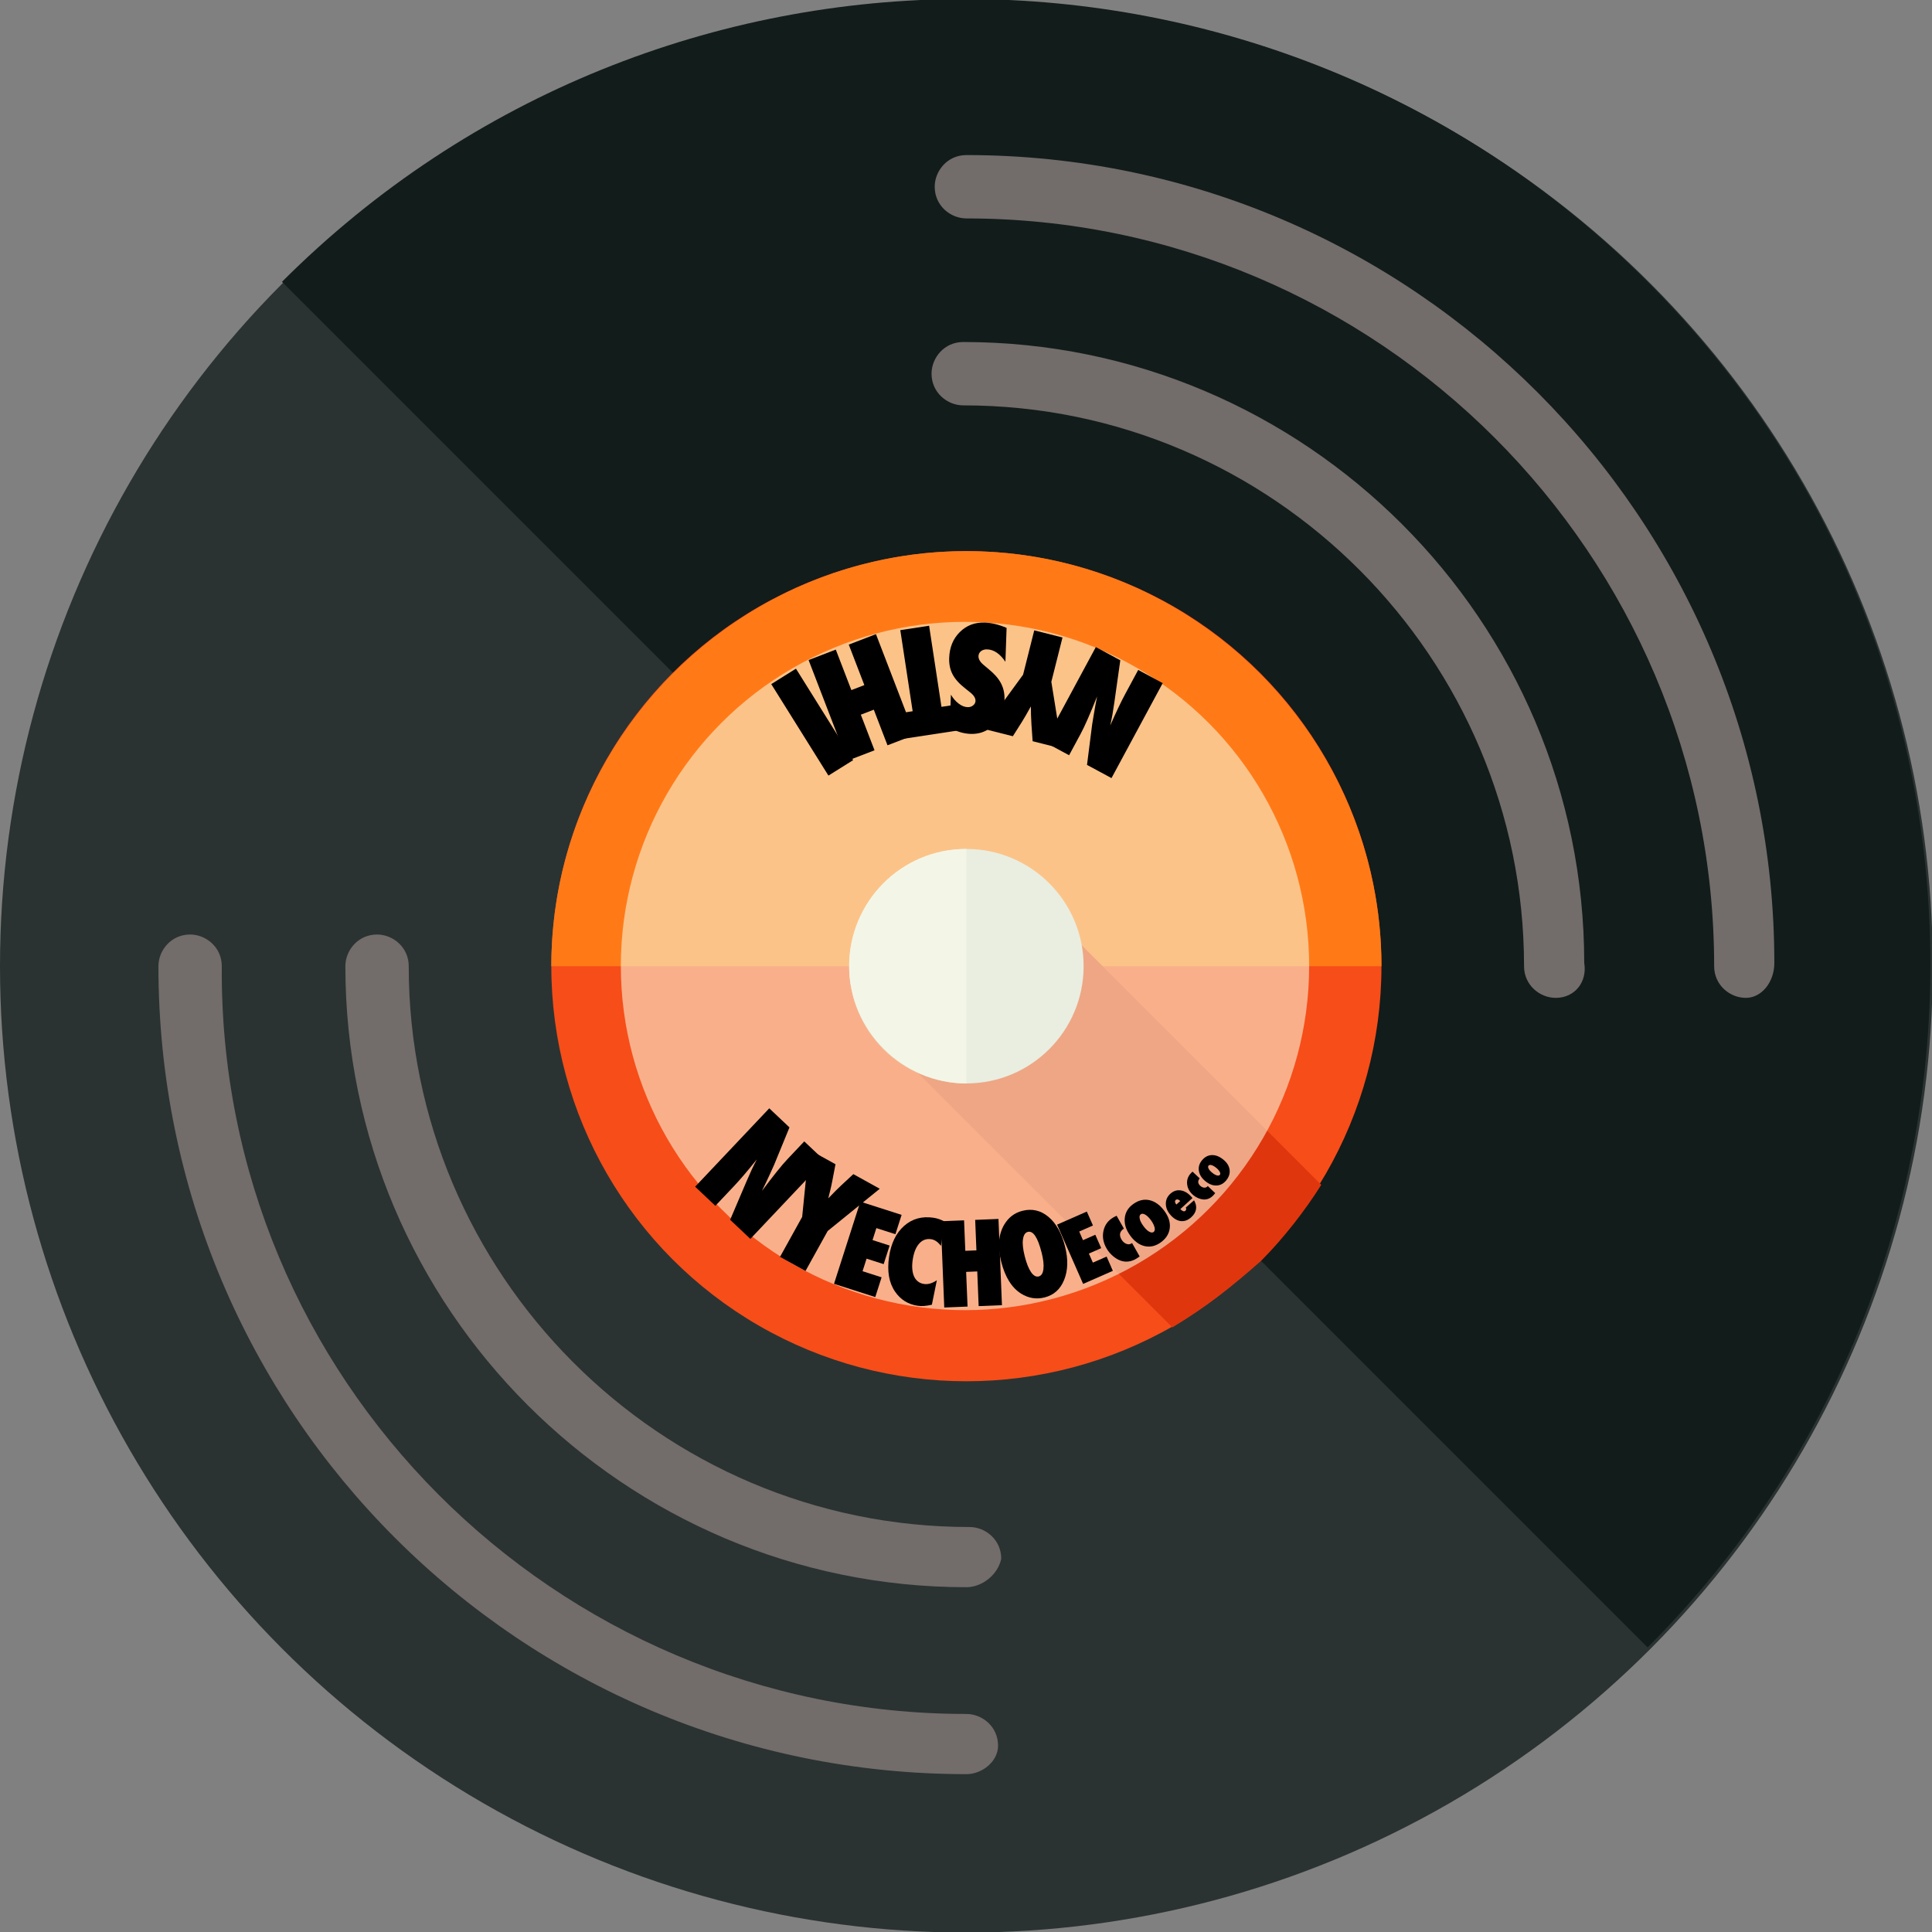 <?xml version="1.0" encoding="UTF-8" standalone="no"?>
<!-- Generator: Adobe Illustrator 19.0.0, SVG Export Plug-In . SVG Version: 6.00 Build 0)  -->

<svg
   xmlns:dc="http://purl.org/dc/elements/1.1/"
   xmlns:cc="http://creativecommons.org/ns#"
   xmlns:rdf="http://www.w3.org/1999/02/22-rdf-syntax-ns#"
   xmlns:svg="http://www.w3.org/2000/svg"
   xmlns="http://www.w3.org/2000/svg"
   xmlns:sodipodi="http://sodipodi.sourceforge.net/DTD/sodipodi-0.dtd"
   xmlns:inkscape="http://www.inkscape.org/namespaces/inkscape"
   version="1.1"
   id="Layer_1"
   x="0px"
   y="0px"
   viewBox="0 0 180 180"
   xml:space="preserve"
   sodipodi:docname="BINSONDISC12.svg"
   width="180"
   height="180"
   inkscape:version="0.92.2 5c3e80d, 2017-08-06"><rect x="0" y="0" width="180" height="180" fill="#808080" stroke="none"/><defs
     id="defs59" /><sodipodi:namedview
     pagecolor="#ffffff"
     bordercolor="#666666"
     borderopacity="1"
     objecttolerance="10"
     gridtolerance="10"
     guidetolerance="10"
     inkscape:pageopacity="0"
     inkscape:pageshadow="2"
     inkscape:window-width="1387"
     inkscape:window-height="816"
     id="namedview57"
     showgrid="false"
     inkscape:pagecheckerboard="true"
     inkscape:showpageshadow="false"
     inkscape:zoom="2.7345711"
     inkscape:cx="58.526256"
     inkscape:cy="84.6674"
     inkscape:window-x="591"
     inkscape:window-y="45"
     inkscape:window-maximized="0"
     inkscape:current-layer="Layer_1" /><g
     id="g909"><g
       transform="matrix(0.369,0,0,0.369,-0.037,113.634)"
       id="g898"><circle
         style="fill:#2a3332"
         cx="244.1"
         cy="-64"
         r="244"
         id="circle2" /><path
         style="fill:#121c1b"
         d="m 71.3,-236.8 c 95.2,-95.2 249.6,-95.2 344.8,0 95.2,95.2 95.2,249.6 0,344.8"
         id="path4"
         inkscape:connector-curvature="0" /><circle
         style="fill:#f74d19"
         cx="244.1"
         cy="-64"
         r="104.8"
         id="circle6" /><path
         style="fill:#ff7a17"
         d="m 139.3,-64 c 0,-57.6 47.2,-104.8 104.8,-104.8 57.6,0 104.8,47.2 104.8,104.8"
         id="path8"
         inkscape:connector-curvature="0" /><path
         style="fill:#e0360e"
         d="m 263.3,-79.2 -36.8,36.8 69.6,69.6 c 8,-4.8 15.2,-10.4 22.4,-16.8 5.6,-5.6 11.2,-12.8 15.2,-19.2 z"
         id="path10"
         inkscape:connector-curvature="0" /><circle
         style="fill:#d3dee2"
         cx="244.1"
         cy="-64"
         r="29.6"
         id="circle12" /><path
         style="fill:#ebf0f2"
         d="m 244.1,-34.4 c -16,0 -29.6,-13.6 -29.6,-29.6 0,-16 12.8,-29.6 29.6,-29.6"
         id="path14"
         inkscape:connector-curvature="0" /><g
         id="g24"
         transform="translate(0,-308.2)"><path
           style="fill:#726c6a"
           d="m 244.1,448.2 c -112.8,0 -204,-91.2 -204,-204 0,-4 3.2,-8 8,-8 4,0 8,3.2 8,8 -0.8,104 84,188.8 188,188.8 4,0 8,3.2 8,8 0,4 -4,7.2 -8,7.2 z"
           id="path16"
           inkscape:connector-curvature="0" /><path
           style="fill:#726c6a"
           d="m 440.9,252.2 c -4,0 -8,-3.2 -8,-8 0,-104 -84.8,-188.8 -188.8,-188.8 -4,0 -8,-3.2 -8,-8 0,-4 3.2,-8 8,-8 112.8,0 204,92 204,204 0,4.8 -3.2,8.8 -7.2,8.8 z"
           id="path18"
           inkscape:connector-curvature="0" /><path
           style="fill:#726c6a"
           d="M 244.1,401 C 157.7,401 87.3,330.6 87.3,244.2 c 0,-4 3.2,-8 8,-8 4,0 8,3.2 8,8 0,77.6 63.2,141.6 141.6,141.6 4,0 8,3.2 8,8 -0.8,4 -4.8,7.2 -8.8,7.2 z"
           id="path20"
           inkscape:connector-curvature="0" /><path
           style="fill:#726c6a"
           d="m 392.9,252.2 c -4,0 -8,-3.2 -8,-8 0,-77.6 -63.2,-141.6 -141.6,-141.6 -4,0 -8,-3.2 -8,-8 0,-4 3.2,-8 8,-8 86.4,0 156.8,70.4 156.8,156.8 0.8,4.8 -2.4,8.8 -7.2,8.8 z"
           id="path22"
           inkscape:connector-curvature="0" /></g><g
         id="g26"
         transform="translate(0,-308.2)" /><g
         id="g28"
         transform="translate(0,-308.2)" /><g
         id="g30"
         transform="translate(0,-308.2)" /><g
         id="g32"
         transform="translate(0,-308.2)" /><g
         id="g34"
         transform="translate(0,-308.2)" /><g
         id="g36"
         transform="translate(0,-308.2)" /><g
         id="g38"
         transform="translate(0,-308.2)" /><g
         id="g40"
         transform="translate(0,-308.2)" /><g
         id="g42"
         transform="translate(0,-308.2)" /><g
         id="g44"
         transform="translate(0,-308.2)" /><g
         id="g46"
         transform="translate(0,-308.2)" /><g
         id="g48"
         transform="translate(0,-308.2)" /><g
         id="g50"
         transform="translate(0,-308.2)" /><g
         id="g52"
         transform="translate(0,-308.2)" /><g
         id="g54"
         transform="translate(0,-308.2)" /></g><circle
       transform="scale(1,-1)"
       r="32.064"
       cy="-90"
       cx="89.906"
       id="path843"
       style="fill:#f9f9dd;fill-opacity:0.573;stroke:none;stroke-width:1;stroke-miterlimit:4;stroke-dasharray:none;stroke-opacity:1" /><g
       id="text841"
       style="font-style:normal;font-weight:normal;font-size:40px;line-height:1.25;font-family:'Bitstream Vera Sans';letter-spacing:0px;word-spacing:0px;fill:#000000;fill-opacity:1;stroke:none;stroke-width:1px;stroke-linecap:butt;stroke-linejoin:miter;stroke-opacity:1"
       inkscape:transform-center-y="-24.802169"
       inkscape:transform-center-x="0.07347823"
       transform="rotate(-54.139,90.164,89.995)"
       aria-label="NYSTHI"><path
         inkscape:connector-curvature="0"
         id="path899"
         style="font-style:normal;font-variant:normal;font-weight:800;font-stretch:condensed;font-size:13.333px;font-family:Futura;-inkscape-font-specification:'Futura, Ultra-Bold Condensed';font-variant-ligatures:normal;font-variant-caps:normal;font-variant-numeric:normal;font-feature-settings:normal;text-align:start;writing-mode:lr-tb;text-anchor:start"
         d="m 122.158,89.278 -9.965,1.317 -0.34,-2.569 3.32,-1.811 q 0.295,-0.151 0.678,-0.339 0.381,-0.195 0.882,-0.432 l 0.841,-0.394 q -1.278,0.32 -2.19,0.519 -0.913,0.199 -1.539,0.282 l -2.24,0.296 -0.34,-2.569 9.965,-1.317 0.34,2.569 -3.487,1.84 q -0.559,0.291 -1.046,0.532 -0.494,0.236 -0.942,0.427 1.041,-0.223 1.817,-0.365 0.776,-0.142 1.363,-0.22 l 2.543,-0.336 z" /><path
         inkscape:connector-curvature="0"
         id="path901"
         style="font-style:normal;font-variant:normal;font-weight:800;font-stretch:condensed;font-size:13.333px;font-family:Futura;-inkscape-font-specification:'Futura, Ultra-Bold Condensed';font-variant-ligatures:normal;font-variant-caps:normal;font-variant-numeric:normal;font-feature-settings:normal;text-align:start;writing-mode:lr-tb;text-anchor:start"
         d="m 119.132,76.699 1.005,2.522 -3.956,1.576 -4.46,4.461 -1.048,-2.631 1.204,-1.005 q 0.352,-0.294 0.686,-0.547 0.332,-0.258 0.643,-0.48 -0.57,0.066 -0.979,0.11 -0.416,0.047 -0.677,0.059 l -1.58,0.097 -1.041,-2.613 6.248,0.027 z" /><path
         inkscape:connector-curvature="0"
         id="path903"
         style="font-style:normal;font-variant:normal;font-weight:800;font-stretch:condensed;font-size:13.333px;font-family:Futura;-inkscape-font-specification:'Futura, Ultra-Bold Condensed';font-variant-ligatures:normal;font-variant-caps:normal;font-variant-numeric:normal;font-feature-settings:normal;text-align:start;writing-mode:lr-tb;text-anchor:start"
         d="m 117.809,74.477 -2.622,1.759 q 0.462,-1.274 -0.056,-2.047 -0.196,-0.292 -0.471,-0.374 -0.28,-0.079 -0.513,0.077 -0.335,0.225 -0.386,0.839 l -0.04,0.56 q -0.029,0.553 -0.125,0.993 -0.102,0.444 -0.279,0.799 -0.183,0.358 -0.441,0.64 -0.257,0.282 -0.598,0.511 -0.584,0.392 -1.403,0.549 -0.388,0.064 -0.751,0.049 -0.368,-0.012 -0.714,-0.117 -0.969,-0.275 -1.574,-1.178 -0.54,-0.806 -0.661,-1.909 l 2.552,-1.712 q -0.242,0.562 -0.25,1.077 -0.013,0.518 0.215,0.859 0.174,0.26 0.438,0.326 0.262,0.075 0.467,-0.063 0.335,-0.225 0.357,-0.906 l 0.026,-0.535 q 0.035,-1.058 0.369,-1.729 0.33,-0.676 1.055,-1.162 1.233,-0.827 2.537,-0.612 1.304,0.215 2.077,1.366 0.533,0.795 0.791,1.939 z" /><path
         inkscape:connector-curvature="0"
         id="path905"
         style="font-style:normal;font-variant:normal;font-weight:800;font-stretch:condensed;font-size:13.333px;font-family:Futura;-inkscape-font-specification:'Futura, Ultra-Bold Condensed';font-variant-ligatures:normal;font-variant-caps:normal;font-variant-numeric:normal;font-feature-settings:normal;text-align:start;writing-mode:lr-tb;text-anchor:start"
         d="m 111.838,66.573 1.904,1.935 -5.449,5.36 1.05,1.067 -1.717,1.689 -4.045,-4.112 1.717,-1.689 1.091,1.109 z" /><path
         inkscape:connector-curvature="0"
         id="path907"
         style="font-style:normal;font-variant:normal;font-weight:800;font-stretch:condensed;font-size:13.333px;font-family:Futura;-inkscape-font-specification:'Futura, Ultra-Bold Condensed';font-variant-ligatures:normal;font-variant-caps:normal;font-variant-numeric:normal;font-feature-settings:normal;text-align:start;writing-mode:lr-tb;text-anchor:start"
         d="m 104.574,61.282 2.274,1.482 -2.208,3.387 1.085,0.707 2.208,-3.387 2.274,1.482 -5.489,8.421 -2.274,-1.482 1.941,-2.978 -1.085,-0.707 -1.941,2.978 -2.274,-1.482 z" /><path
         inkscape:connector-curvature="0"
         id="path909"
         style="font-style:normal;font-variant:normal;font-weight:800;font-stretch:condensed;font-size:13.333px;font-family:Futura;-inkscape-font-specification:'Futura, Ultra-Bold Condensed';font-variant-ligatures:normal;font-variant-caps:normal;font-variant-numeric:normal;font-feature-settings:normal;text-align:start;writing-mode:lr-tb;text-anchor:start"
         d="m 100.72,59.774 2.515,1.023 -3.787,9.311 -2.515,-1.023 z" /></g><g
       id="text856"
       style="font-style:normal;font-weight:normal;font-size:40px;line-height:1.25;font-family:'Bitstream Vera Sans';letter-spacing:0px;word-spacing:0px;fill:#000000;fill-opacity:1;stroke:none;stroke-width:1px;stroke-linecap:butt;stroke-linejoin:miter;stroke-opacity:1"
       inkscape:transform-center-y="22.825631"
       inkscape:transform-center-x="-0.24040013"
       transform="rotate(140.917,89.684,89.735)"
       aria-label="NYECHOEcoeco"><path
         inkscape:connector-curvature="0"
         id="path874"
         style="font-style:normal;font-variant:normal;font-weight:800;font-stretch:condensed;font-size:13.333px;font-family:Futura;-inkscape-font-specification:'Futura, Ultra-Bold Condensed';font-variant-ligatures:normal;font-variant-caps:normal;font-variant-numeric:normal;font-feature-settings:normal;text-align:start;writing-mode:lr-tb;text-anchor:start"
         d="m 122.158,89.278 -9.965,1.317 -0.34,-2.569 3.32,-1.811 q 0.295,-0.151 0.678,-0.339 0.381,-0.195 0.882,-0.432 l 0.841,-0.394 q -1.278,0.32 -2.19,0.519 -0.913,0.199 -1.539,0.282 l -2.24,0.296 -0.34,-2.569 9.965,-1.317 0.34,2.569 -3.487,1.84 q -0.559,0.291 -1.046,0.532 -0.494,0.236 -0.942,0.427 1.041,-0.223 1.817,-0.365 0.776,-0.142 1.363,-0.22 l 2.543,-0.336 z" /><path
         inkscape:connector-curvature="0"
         id="path876"
         style="font-style:normal;font-variant:normal;font-weight:800;font-stretch:condensed;font-size:13.333px;font-family:Futura;-inkscape-font-specification:'Futura, Ultra-Bold Condensed';font-variant-ligatures:normal;font-variant-caps:normal;font-variant-numeric:normal;font-feature-settings:normal;text-align:start;writing-mode:lr-tb;text-anchor:start"
         d="m 119.126,76.701 1.014,2.518 -3.95,1.59 -4.444,4.477 -1.058,-2.627 1.201,-1.01 q 0.351,-0.296 0.684,-0.549 0.331,-0.259 0.641,-0.483 -0.569,0.068 -0.979,0.113 -0.416,0.048 -0.677,0.062 l -1.58,0.103 -1.05,-2.609 6.248,0.004 z" /><path
         inkscape:connector-curvature="0"
         id="path878"
         style="font-style:normal;font-variant:normal;font-weight:800;font-stretch:condensed;font-size:10.667px;font-family:Futura;-inkscape-font-specification:'Futura, Ultra-Bold Condensed';font-variant-ligatures:normal;font-variant-caps:normal;font-variant-numeric:normal;font-feature-settings:normal;text-align:start;writing-mode:lr-tb;text-anchor:start"
         d="m 117.821,74.097 -6.733,4.396 -2.207,-3.38 1.583,-1.034 1.019,1.561 0.981,-0.641 -0.914,-1.4 1.522,-0.994 0.914,1.4 1.029,-0.672 -1.019,-1.561 1.618,-1.056 z" /><path
         inkscape:connector-curvature="0"
         id="path880"
         style="font-style:normal;font-variant:normal;font-weight:800;font-stretch:condensed;font-size:10.667px;font-family:Futura;-inkscape-font-specification:'Futura, Ultra-Bold Condensed';font-variant-ligatures:normal;font-variant-caps:normal;font-variant-numeric:normal;font-feature-settings:normal;text-align:start;writing-mode:lr-tb;text-anchor:start"
         d="m 110.171,68.316 1.797,-1.477 q 0.704,0.337 1.091,0.759 0.911,0.994 0.805,2.343 -0.121,1.51 -1.619,2.882 -1.401,1.284 -2.905,1.348 -1.499,0.06 -2.594,-1.134 -0.355,-0.388 -0.579,-0.925 l 1.693,-1.552 q -0.03,0.684 0.315,1.061 0.45,0.491 1.122,0.384 0.676,-0.111 1.421,-0.793 0.361,-0.331 0.582,-0.66 0.221,-0.33 0.3,-0.636 0.076,-0.31 0.007,-0.593 -0.069,-0.283 -0.29,-0.525 -0.38,-0.415 -1.148,-0.481 z" /><path
         inkscape:connector-curvature="0"
         id="path882"
         style="font-style:normal;font-variant:normal;font-weight:800;font-stretch:condensed;font-size:10.667px;font-family:Futura;-inkscape-font-specification:'Futura, Ultra-Bold Condensed';font-variant-ligatures:normal;font-variant-caps:normal;font-variant-numeric:normal;font-feature-settings:normal;text-align:start;writing-mode:lr-tb;text-anchor:start"
         d="m 106.928,62.689 1.74,1.3 -1.936,2.591 0.83,0.62 1.936,-2.591 1.74,1.3 -4.814,6.441 -1.74,-1.3 1.702,-2.278 -0.83,-0.62 -1.702,2.278 -1.74,-1.3 z" /><path
         inkscape:connector-curvature="0"
         id="path884"
         style="font-style:normal;font-variant:normal;font-weight:800;font-stretch:condensed;font-size:10.667px;font-family:Futura;-inkscape-font-specification:'Futura, Ultra-Bold Condensed';font-variant-ligatures:normal;font-variant-caps:normal;font-variant-numeric:normal;font-feature-settings:normal;text-align:start;writing-mode:lr-tb;text-anchor:start"
         d="m 98.917,63.231 q 0.773,-1.668 2.017,-2.36 1.238,-0.689 2.452,-0.127 1.078,0.499 1.478,1.655 0.5,1.46 -0.437,3.483 -0.898,1.938 -2.384,2.495 -1.104,0.413 -2.134,-0.064 -1.262,-0.584 -1.531,-1.961 -0.269,-1.376 0.538,-3.12 z m 2.053,0.934 q -0.917,1.98 -0.218,2.304 0.35,0.162 0.798,-0.262 0.426,-0.388 0.86,-1.324 0.427,-0.922 0.474,-1.52 0.041,-0.595 -0.3,-0.753 -0.35,-0.162 -0.771,0.251 -0.431,0.409 -0.844,1.302 z" /><path
         inkscape:connector-curvature="0"
         id="path886"
         style="font-style:normal;font-variant:normal;font-weight:800;font-stretch:condensed;font-size:8px;font-family:Futura;-inkscape-font-specification:'Futura, Ultra-Bold Condensed';font-variant-ligatures:normal;font-variant-caps:normal;font-variant-numeric:normal;font-feature-settings:normal;text-align:start;writing-mode:lr-tb;text-anchor:start"
         d="m 99.808,59.46 -1.598,5.816 -2.919,-0.802 0.376,-1.367 1.348,0.371 0.233,-0.847 -1.209,-0.332 0.361,-1.315 1.209,0.332 0.244,-0.889 -1.348,-0.371 0.384,-1.397 z" /><path
         inkscape:connector-curvature="0"
         id="path888"
         style="font-style:normal;font-variant:normal;font-weight:800;font-stretch:condensed;font-size:8px;font-family:Futura;-inkscape-font-specification:'Futura, Ultra-Bold Condensed';font-variant-ligatures:normal;font-variant-caps:normal;font-variant-numeric:normal;font-feature-settings:normal;text-align:start;writing-mode:lr-tb;text-anchor:start"
         d="m 93.868,59.545 0.239,-1.421 q 0.141,0.008 0.246,0.022 0.105,0.01 0.175,0.021 0.693,0.117 1.089,0.611 0.268,0.334 0.382,0.857 0.114,0.522 0.027,1.038 -0.154,0.917 -0.821,1.442 -0.662,0.518 -1.513,0.375 -0.05,-0.008 -0.126,-0.025 -0.076,-0.017 -0.183,-0.043 l 0.228,-1.356 q 0.693,0.069 0.812,-0.632 0.053,-0.316 -0.076,-0.583 -0.135,-0.256 -0.374,-0.297 -0.023,-0.004 -0.046,-0.008 -0.028,-6.91e-4 -0.059,-0.002 z" /><path
         inkscape:connector-curvature="0"
         id="path890"
         style="font-style:normal;font-variant:normal;font-weight:800;font-stretch:condensed;font-size:8px;font-family:Futura;-inkscape-font-specification:'Futura, Ultra-Bold Condensed';font-variant-ligatures:normal;font-variant-caps:normal;font-variant-numeric:normal;font-feature-settings:normal;text-align:start;writing-mode:lr-tb;text-anchor:start"
         d="m 89.649,59.92 q 0.055,-0.975 0.625,-1.522 0.571,-0.547 1.475,-0.496 0.889,0.05 1.383,0.668 0.489,0.622 0.433,1.621 -0.056,0.998 -0.624,1.573 -0.565,0.579 -1.442,0.529 -0.924,-0.052 -1.417,-0.686 -0.493,-0.634 -0.434,-1.687 z m 1.514,0.136 q -0.013,0.234 0.008,0.423 0.02,0.193 0.072,0.329 0.051,0.14 0.129,0.218 0.078,0.079 0.179,0.084 0.199,0.011 0.336,-0.263 0.135,-0.239 0.162,-0.73 0.027,-0.484 -0.08,-0.744 -0.105,-0.288 -0.308,-0.299 -0.191,-0.011 -0.331,0.259 -0.142,0.301 -0.166,0.722 z" /><path
         inkscape:connector-curvature="0"
         id="path892"
         style="font-style:normal;font-variant:normal;font-weight:800;font-stretch:condensed;font-size:5.333px;font-family:Futura;-inkscape-font-specification:'Futura, Ultra-Bold Condensed';font-variant-ligatures:normal;font-variant-caps:normal;font-variant-numeric:normal;font-feature-settings:normal;text-align:start;writing-mode:lr-tb;text-anchor:start"
         d="m 87.896,58.952 -1.02,0.037 q 0.081,-0.498 0.385,-0.765 0.301,-0.265 0.81,-0.294 0.603,-0.034 0.968,0.321 0.362,0.36 0.399,1.018 0.038,0.668 -0.305,1.11 -0.343,0.445 -0.922,0.477 -0.577,0.033 -0.943,-0.356 -0.366,-0.391 -0.405,-1.07 l -0.005,-0.185 1.529,-0.086 q -0.043,-0.431 -0.269,-0.418 -0.177,0.01 -0.22,0.211 z m 0.022,0.797 q 0.004,0.078 0.026,0.142 0.022,0.064 0.058,0.109 0.034,0.045 0.08,0.069 0.046,0.026 0.098,0.023 0.109,-0.006 0.171,-0.111 0.062,-0.103 0.053,-0.259 z" /><path
         inkscape:connector-curvature="0"
         id="path894"
         style="font-style:normal;font-variant:normal;font-weight:800;font-stretch:condensed;font-size:5.333px;font-family:Futura;-inkscape-font-specification:'Futura, Ultra-Bold Condensed';font-variant-ligatures:normal;font-variant-caps:normal;font-variant-numeric:normal;font-feature-settings:normal;text-align:start;writing-mode:lr-tb;text-anchor:start"
         d="m 85.048,59.222 -0.124,-0.953 q 0.092,-0.022 0.161,-0.034 0.069,-0.014 0.116,-0.02 0.465,-0.061 0.814,0.177 0.236,0.161 0.411,0.472 0.174,0.311 0.22,0.657 0.08,0.615 -0.243,1.08 -0.321,0.459 -0.892,0.534 -0.034,0.004 -0.086,0.009 -0.052,0.004 -0.125,0.008 l -0.119,-0.909 q 0.456,-0.091 0.394,-0.561 -0.028,-0.212 -0.162,-0.357 -0.136,-0.137 -0.296,-0.116 -0.015,0.002 -0.031,0.004 -0.018,0.005 -0.038,0.01 z" /><path
         inkscape:connector-curvature="0"
         id="path896"
         style="font-style:normal;font-variant:normal;font-weight:800;font-stretch:condensed;font-size:5.333px;font-family:Futura;-inkscape-font-specification:'Futura, Ultra-Bold Condensed';font-variant-ligatures:normal;font-variant-caps:normal;font-variant-numeric:normal;font-feature-settings:normal;text-align:start;writing-mode:lr-tb;text-anchor:start"
         d="m 82.365,60.205 q -0.132,-0.638 0.142,-1.088 0.274,-0.45 0.865,-0.573 0.581,-0.12 1.005,0.193 0.422,0.317 0.557,0.97 0.135,0.653 -0.132,1.12 -0.264,0.47 -0.838,0.588 -0.604,0.125 -1.03,-0.199 -0.426,-0.324 -0.569,-1.012 z m 0.999,-0.172 q 0.032,0.153 0.077,0.271 0.046,0.121 0.102,0.2 0.057,0.081 0.12,0.119 0.064,0.037 0.13,0.024 0.13,-0.027 0.171,-0.227 0.046,-0.177 -0.021,-0.498 -0.065,-0.316 -0.179,-0.466 -0.117,-0.167 -0.25,-0.14 -0.125,0.026 -0.169,0.224 -0.04,0.218 0.017,0.494 z" /></g></g></svg>